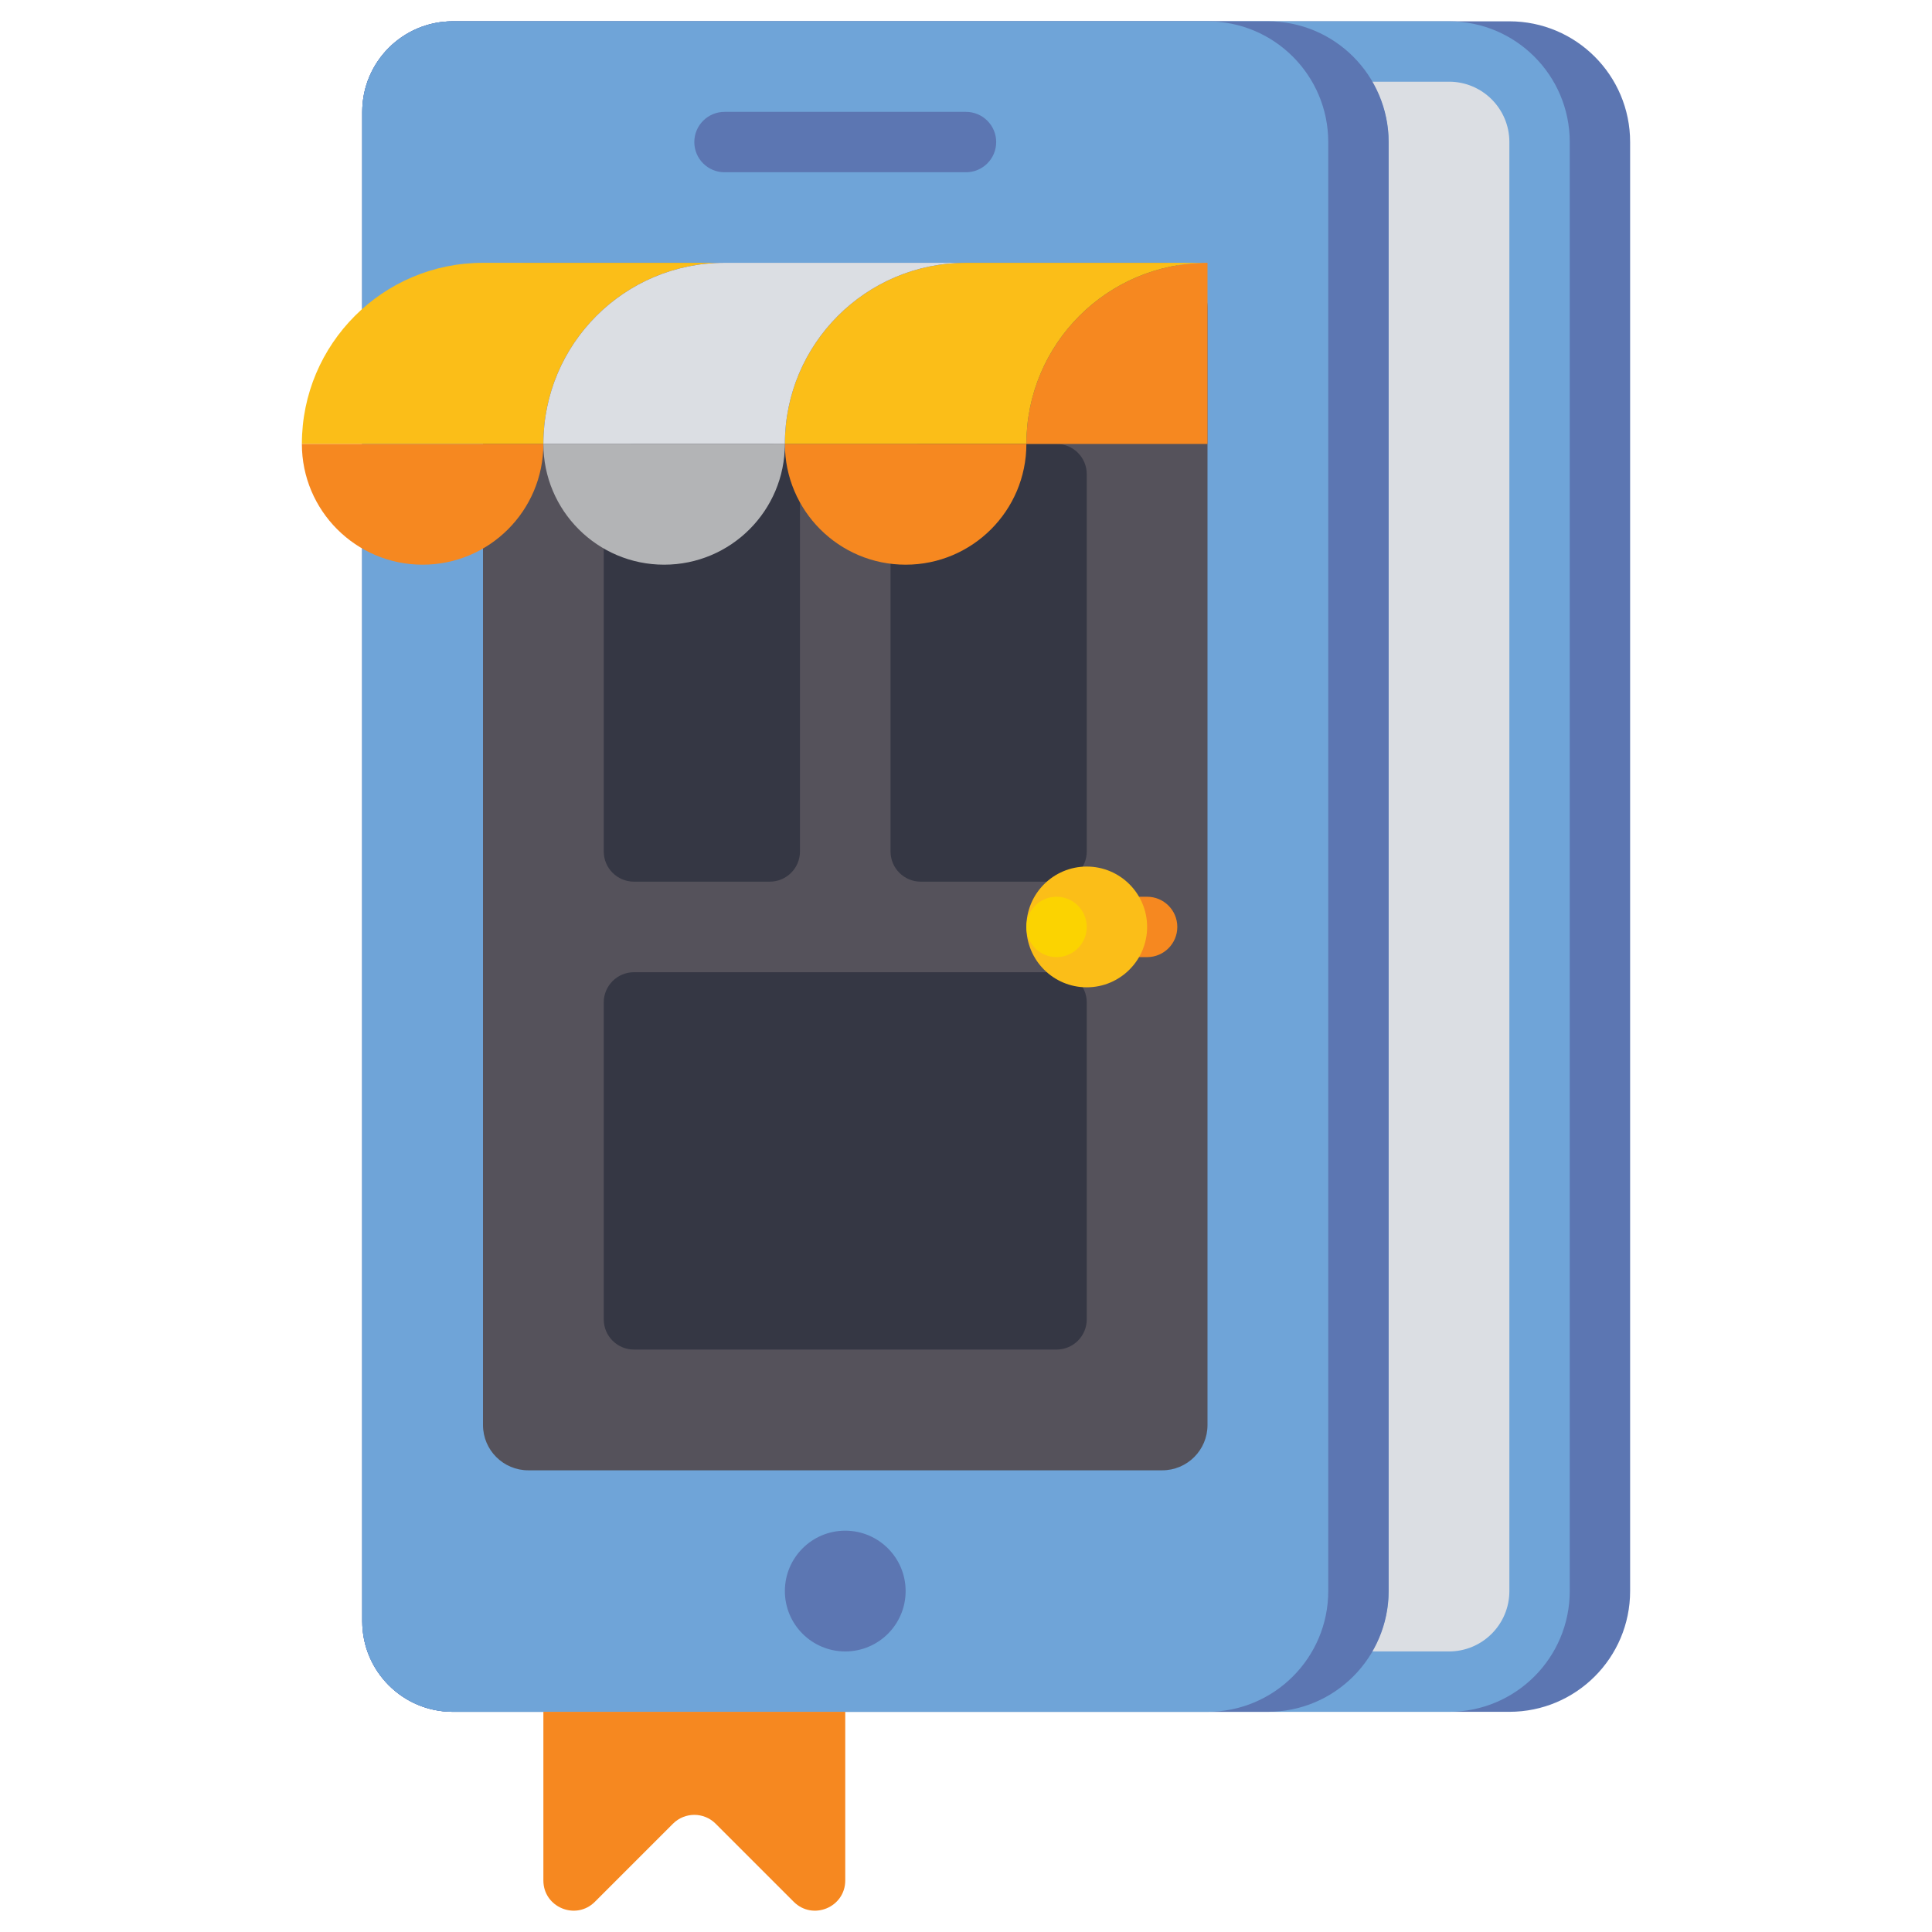 <?xml version="1.0" encoding="utf-8"?>
<!-- Generator: Adobe Illustrator 23.0.0, SVG Export Plug-In . SVG Version: 6.00 Build 0)  -->
<svg version="1.1" id="Layer_1" xmlns="http://www.w3.org/2000/svg" xmlns:xlink="http://www.w3.org/1999/xlink" x="0px" y="0px"
	 viewBox="0 0 64 64" style="enable-background:new 0 0 64 64;" xml:space="preserve">
<style type="text/css">
	.st0{fill:#353744;}
	.st1{fill:#F68820;}
	.st2{fill:#808080;}
	.st3{fill:#5C76B2;}
	.st4{fill:#6FA4D8;}
	.st5{fill:#DBDEE3;}
	.st6{fill:#B3B4B6;}
	.st7{fill:#FBBE18;}
	.st8{fill:#EEC78E;}
	.st9{fill:#DB9E68;}
	.st10{fill:#55525B;}
	.st11{fill:#FFFFFF;}
	.st12{fill:#1C1D28;}
	.st13{fill:#FBD301;}
	.st14{fill:#BE7850;}
	.st15{fill:#4C52A3;}
	.st16{fill:#BF6B1E;}
	.st17{fill:#5F7ABC;}
	.st18{fill:#D4761E;}
	.st19{fill:#5D76B2;}
	.st20{fill:#668DC5;}
</style>
<g>
	<g>
		<path class="st3" d="M50,0.706H15c-1.657,0-3,1.343-3,3v50c0,1.657,1.343,3,3,3h35c2.209,0,4-1.791,4-4v-48
			C54,2.497,52.209,0.706,50,0.706z"/>
	</g>
	<g>
		<path class="st4" d="M48,0.706H15c-1.657,0-3,1.343-3,3v50c0,1.657,1.343,3,3,3h33c2.209,0,4-1.791,4-4v-48
			C52,2.497,50.209,0.706,48,0.706z"/>
	</g>
	<g>
		<path class="st5" d="M48,2.706h-2.555c0.344,0.59,0.555,1.268,0.555,2v48c0,0.732-0.211,1.41-0.555,2H48c1.105,0,2-0.896,2-2v-48
			C50,3.601,49.105,2.706,48,2.706z"/>
	</g>
	<g>
		<path class="st3" d="M42,0.706H15c-1.657,0-3,1.343-3,3v50c0,1.657,1.343,3,3,3h27c2.209,0,4-1.791,4-4v-48
			C46,2.497,44.209,0.706,42,0.706z"/>
	</g>
	<g>
		<path class="st4" d="M40,56.706H15c-1.657,0-3-1.343-3-3v-50c0-1.657,1.343-3,3-3h25c2.209,0,4,1.791,4,4v48
			C44,54.915,42.209,56.706,40,56.706z"/>
	</g>
	<g>
		<path class="st1" d="M18,56.706v5.586c0,0.891,1.077,1.337,1.707,0.707l2.586-2.586c0.391-0.391,1.024-0.391,1.414,0l2.586,2.586
			c0.63,0.63,1.707,0.184,1.707-0.707v-5.586H18z"/>
	</g>
	<g>
		<path class="st10" d="M38.5,48.706h-21c-0.828,0-1.5-0.672-1.5-1.5v-37c0-0.828,0.672-1.5,1.5-1.5h21c0.828,0,1.5,0.672,1.5,1.5
			v37C40,48.035,39.328,48.706,38.5,48.706z"/>
	</g>
	<g>
		<g>
			<path class="st0" d="M25.5,14.706H21c-0.552,0-1,0.448-1,1v12.5c0,0.552,0.448,1,1,1h4.5c0.552,0,1-0.448,1-1v-12.5
				C26.5,15.154,26.052,14.706,25.5,14.706z"/>
		</g>
		<g>
			<path class="st0" d="M35,14.706h-4.5c-0.552,0-1,0.448-1,1v12.5c0,0.552,0.448,1,1,1H35c0.552,0,1-0.448,1-1v-12.5
				C36,15.154,35.552,14.706,35,14.706z"/>
		</g>
		<g>
			<path class="st0" d="M35,32.206H21c-0.552,0-1,0.448-1,1v10.5c0,0.552,0.448,1,1,1h14c0.552,0,1-0.448,1-1v-10.5
				C36,32.654,35.552,32.206,35,32.206z"/>
		</g>
	</g>
	<g>
		<path class="st3" d="M32,5.706h-8c-0.552,0-1-0.448-1-1v0c0-0.552,0.448-1,1-1h8c0.552,0,1,0.448,1,1v0
			C33,5.258,32.552,5.706,32,5.706z"/>
	</g>
	<g>
		<circle class="st3" cx="28" cy="52.706" r="2"/>
	</g>
	<g>
		<path class="st1" d="M34,14.706h6v-6h0C36.686,8.706,34,11.392,34,14.706L34,14.706z"/>
	</g>
	<g>
		<path class="st7" d="M26,14.706h8v0c0-3.314,2.686-6,6-6h0h-8C28.686,8.706,26,11.392,26,14.706L26,14.706z"/>
	</g>
	<g>
		<path class="st7" d="M10,14.706h8v0c0-3.314,2.686-6,6-6h0h-8C12.686,8.706,10,11.392,10,14.706L10,14.706z"/>
	</g>
	<g>
		<path class="st5" d="M18,14.706h8v0c0-3.314,2.686-6,6-6h0h-8C20.686,8.706,18,11.392,18,14.706L18,14.706z"/>
	</g>
	<g>
		<path class="st1" d="M14,18.706L14,18.706c-2.209,0-4-1.791-4-4v0h8v0C18,16.915,16.209,18.706,14,18.706z"/>
	</g>
	<g>
		<path class="st1" d="M30,18.706L30,18.706c-2.209,0-4-1.791-4-4v0h8v0C34,16.915,32.209,18.706,30,18.706z"/>
	</g>
	<g>
		<path class="st6" d="M22,18.706L22,18.706c-2.209,0-4-1.791-4-4v0h8v0C26,16.915,24.209,18.706,22,18.706z"/>
	</g>
	<g>
		<path class="st1" d="M38,31.706h-2v-2h2c0.552,0,1,0.448,1,1v0C39,31.258,38.552,31.706,38,31.706z"/>
	</g>
	<g>
		<circle class="st7" cx="36" cy="30.706" r="2"/>
	</g>
	<g>
		<circle class="st13" cx="35" cy="30.706" r="1"/>
	</g>
</g>
</svg>
